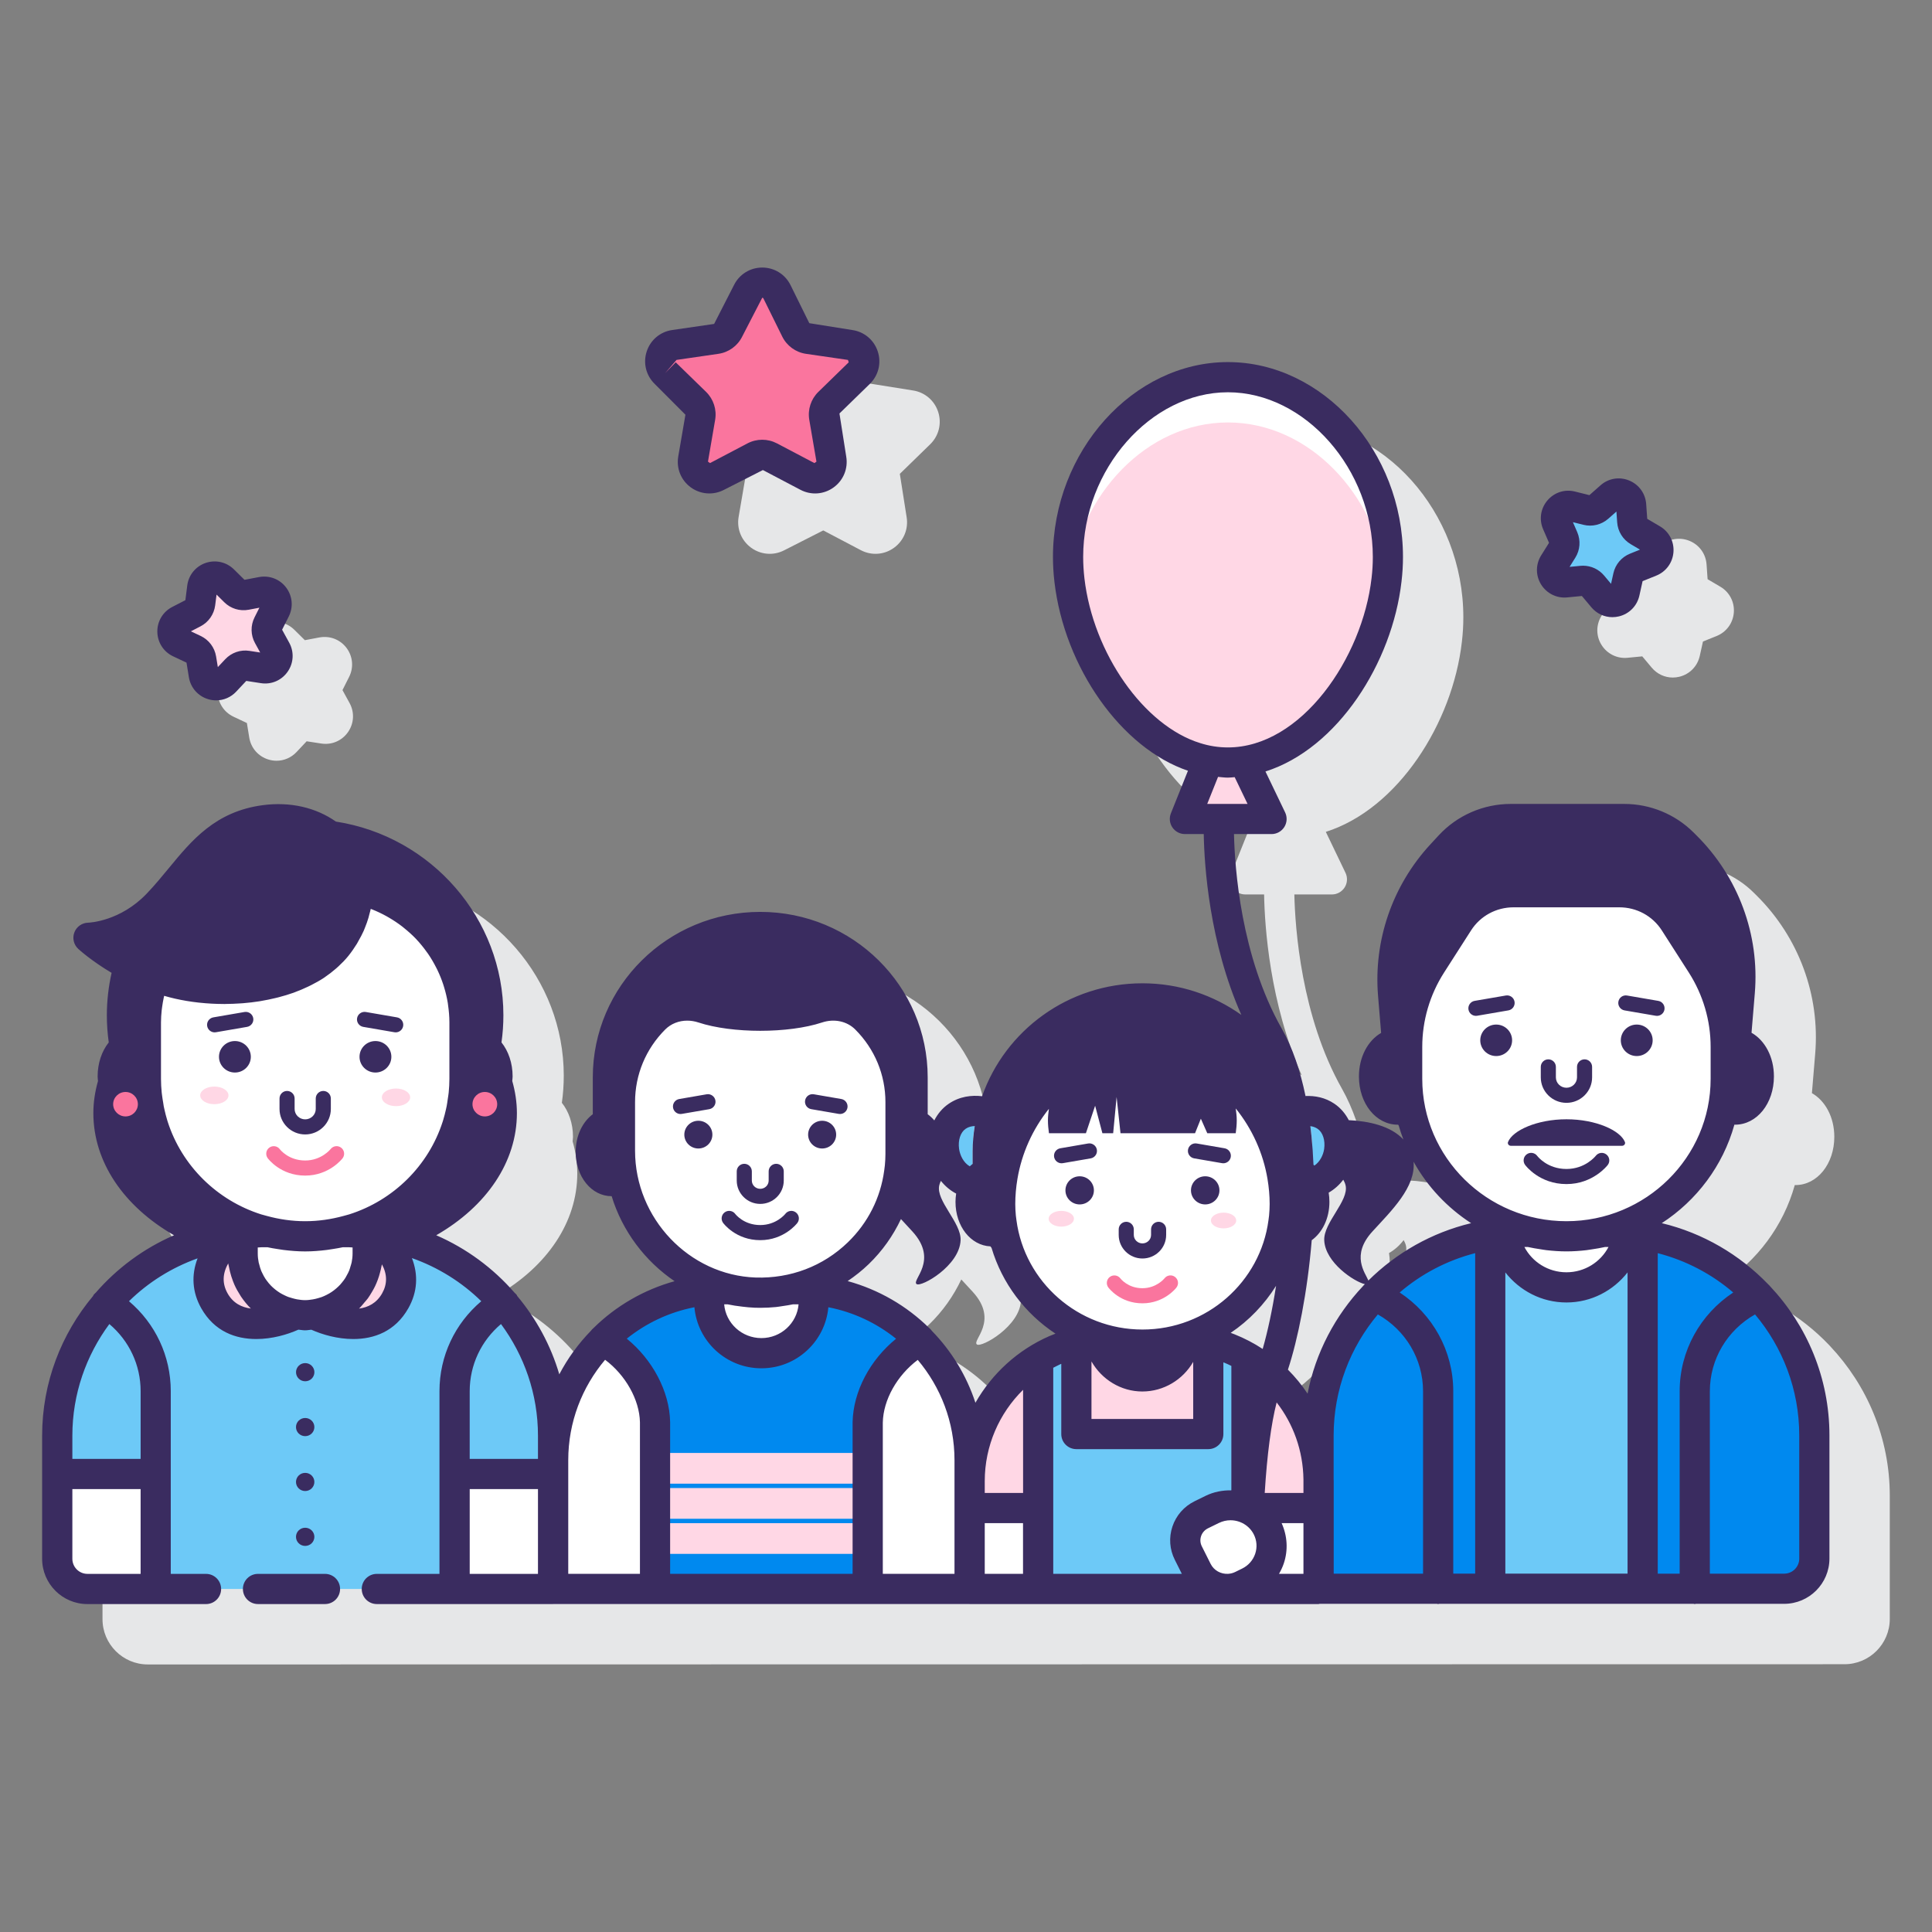 <svg id="Layer_1" enable-background="new 0 0 128 128" height="512" viewBox="0 0 128 128" width="512" xmlns="http://www.w3.org/2000/svg"><rect x="0" y="0" width="128" height="128" fill="#808080" stroke="none"/><path d="m121.246 89.181c-.022-.025-.041-.05-.066-.072-1.89-1.978-4.33-3.416-7.075-4.077 2.314-1.504 4.043-3.807 4.801-6.509l.009-.013c.014 0 .027.004.041.004 1.442 0 2.572-1.403 2.572-3.195 0-1.303-.602-2.394-1.484-2.895l.218-2.621c.322-3.874-1.089-7.693-3.86-10.451l-.201-.2c-1.215-1.209-2.869-1.889-4.593-1.889h-7.509c-1.818 0-3.551.755-4.778 2.081l-.544.588c-2.523 2.727-3.782 6.369-3.476 10.052l.203 2.45c-.874.505-1.47 1.59-1.47 2.886 0 1.792 1.13 3.195 2.572 3.195.008 0 .015-.002.022-.002l.04.058c.086.302.186.598.296.889-.852-.893-2.317-1.187-3.607-1.25-.224-.429-.536-.8-.933-1.073-.629-.432-1.315-.559-1.933-.535-.341-1.648-.85-3.175-1.581-4.468-2.708-4.79-3.106-10.663-3.156-12.874h2.487c.344 0 .663-.177.847-.468.183-.291.203-.655.055-.966l-1.304-2.713c4.791-1.523 8.401-7.213 9.014-12.586.065-.549.097-1.081.097-1.628 0-6.998-5.312-12.91-11.6-12.91-6.282 0-11.59 5.912-11.59 12.91 0 .532.032 1.086.097 1.646.665 5.707 4.453 11.035 8.847 12.519l-1.131 2.823c-.123.309-.086.657.101.933.186.274.496.439.828.439h1.248c.036 2.097.37 7.198 2.491 11.981-1.847-1.312-4.105-2.094-6.553-2.094-4.922 0-9.095 3.13-10.622 7.482-.689-.081-1.493.005-2.224.508-.399.274-.712.647-.936 1.079-.008 0-.015.001-.023.001-.127-.152-.27-.281-.422-.395v-2.438c0-6.057-4.967-10.967-11.094-10.967s-11.094 4.91-11.094 10.967v2.438c-.682.511-1.133 1.424-1.133 2.498 0 1.644 1.047 2.932 2.383 2.933.706 2.31 2.201 4.291 4.155 5.623-2.064.574-3.916 1.663-5.395 3.134-.003.002-.005.005-.008.007-.89.887-1.639 1.913-2.227 3.037-.57-1.944-1.531-3.719-2.801-5.232-.002-.003-.002-.006-.003-.009-.053-.086-.126-.148-.198-.212-1.405-1.606-3.151-2.904-5.134-3.767 3.341-1.923 5.334-4.87 5.334-8.084 0-.725-.111-1.436-.308-2.13.007-.1.024-.197.024-.3 0-.889-.28-1.682-.737-2.256.084-.594.126-1.195.126-1.8 0-6.383-4.755-11.849-11.097-12.83-1.308-.922-3.014-1.333-4.856-1.086-3.125.419-4.695 2.325-6.213 4.17-.462.56-.938 1.139-1.466 1.69-1.748 1.828-3.775 1.921-3.88 1.924-.406.01-.767.264-.912.644-.146.382-.044.813.256 1.091.059.055.871.794 2.211 1.589-.207.924-.315 1.865-.315 2.809 0 .605.043 1.206.126 1.8-.457.574-.737 1.366-.737 2.256 0 .104.016.201.024.302-.196.693-.307 1.403-.307 2.127 0 3.214 1.992 6.161 5.333 8.084-1.978.861-3.72 2.155-5.123 3.755-.076.066-.152.133-.208.223-.002.003-.002.006-.003.009-2.114 2.519-3.393 5.761-3.393 9.3v2.537 5.617c0 1.654 1.346 3 3 3h4.522l107.89-.015c1.654 0 3-1.346 3-3v-8.154c.003-3.841-1.509-7.328-3.957-9.924zm-28.098-6.65c.238 1.023-1.463 2.467-1.414 3.64.062 1.471 1.97 2.735 2.68 2.905-.011.011-.02.023-.031.034-.024.021-.042.047-.064.071-1.844 1.955-3.156 4.415-3.689 7.156-.379-.574-.819-1.105-1.304-1.594.658-1.995 1.295-5.133 1.577-8.574.704-.511 1.172-1.442 1.172-2.541 0-.21-.017-.413-.049-.61.375-.215.704-.505.97-.86.066.116.12.24.152.373zm-26.921 0c.024-.102.074-.191.119-.283.278.345.616.63 1.001.831-.026.177-.044.359-.044.548 0 1.621 1.01 2.89 2.313 2.949l.076.101c.7 2.35 2.219 4.353 4.234 5.681-.071.028-.142.057-.213.086-.065.027-.132.051-.197.079-2.088.915-3.787 2.477-4.889 4.406-.613-1.879-1.661-3.562-3.031-4.925-.002-.001-.003-.003-.005-.005-1.485-1.474-3.345-2.563-5.419-3.134.486-.331.952-.698 1.383-1.115.905-.874 1.615-1.886 2.134-2.983.255.279.512.552.755.818 1.773 1.937-.074 3.227.28 3.489.303.224 2.845-1.202 2.916-2.903.051-1.173-1.651-2.617-1.413-3.64zm19.562 9.869c-.053-.021-.107-.04-.16-.06-.031-.012-.062-.023-.093-.035 1.212-.815 2.233-1.882 3.007-3.116-.249 1.608-.561 3.045-.887 4.183-.581-.383-1.206-.708-1.867-.972zm9.14-6.814c1.256-1.372 2.874-2.928 2.724-4.618.914 1.644 2.226 3.039 3.805 4.065-2.612.629-4.955 1.955-6.804 3.788-.217-.516-1.165-1.662.275-3.235z" fill="#e6e7e8"/><path d="m15.471 47.484.886.418.157.967c.113.69.6 1.247 1.269 1.451.178.055.359.081.538.081.494 0 .972-.201 1.324-.575l.671-.714.969.149c.697.108 1.371-.185 1.772-.758.4-.573.44-1.311.104-1.923l-.471-.859.44-.875c.315-.624.249-1.359-.171-1.918-.421-.56-1.106-.823-1.8-.696l-.961.182-.696-.688c-.497-.492-1.216-.655-1.878-.43-.662.228-1.129.801-1.218 1.495l-.124.972-.871.449c-.621.321-1 .955-.987 1.654.013.7.414 1.32 1.047 1.618z" fill="#e6e7e8"/><path d="m106.102 42.724c.369.596 1.042.926 1.727.856l.975-.094.629.75c.354.421.861.653 1.393.653.146 0 .293-.018.438-.053.681-.166 1.197-.694 1.35-1.378l.212-.956.907-.366c.649-.262 1.085-.858 1.138-1.557.052-.699-.291-1.354-.894-1.708l-.844-.497-.069-.979c-.049-.697-.481-1.296-1.129-1.561-.648-.267-1.377-.143-1.899.321l-.734.649-.949-.236c-.681-.175-1.383.056-1.835.59s-.561 1.266-.281 1.907l.39.899-.52.83c-.373.596-.375 1.335-.005 1.93z" fill="#e6e7e8"/><path d="m49.411 31.476-.475 2.768c-.136.791.183 1.575.832 2.047.366.267.796.401 1.228.401.333 0 .667-.08.977-.243l2.57-1.307 2.485 1.307c.711.375 1.557.313 2.204-.158.649-.472.968-1.256.832-2.047l-.448-2.85 2.012-1.96c.574-.561.776-1.382.528-2.145s-.896-1.309-1.688-1.423l-2.849-.455-1.242-2.518c-.355-.72-1.074-1.167-1.876-1.167-.803 0-1.521.447-1.876 1.167l-1.313 2.568-2.779.404c-.793.114-1.44.66-1.688 1.423s-.046 1.584.528 2.145z" fill="#e6e7e8"/><path d="m114.956 69.124c-.221 0-.432.065-.623.181 0 .019.002.039.002.058v2.113c0 .595-.053 1.177-.15 1.745.229.181.489.293.771.293.869 0 1.573-.983 1.573-2.195s-.705-2.195-1.573-2.195z" fill="#fff"/><path d="m93.228 71.476v-2.113c0-.019.002-.039.002-.058-.191-.115-.401-.181-.623-.181-.869 0-1.573.983-1.573 2.195s.704 2.195 1.573 2.195c.282 0 .542-.112.771-.293-.096-.568-.15-1.15-.15-1.745z" fill="#fff"/><path d="m106.718 81.616h-.495c-.785.184-1.6.292-2.442.292s-1.657-.108-2.442-.292h-.495c-7.449 0-13.488 6.039-13.488 13.488v10.154h30.849c1.105 0 2-.895 2-2v-8.154c.001-7.449-6.038-13.488-13.487-13.488z" fill="#0089ef"/><path d="m106.64 81.616h-5.718c-.746 0-1.477.05-2.19.164v23.478h10.097v-23.477c-.712-.115-1.443-.165-2.189-.165z" fill="#6dc9f7"/><path d="m103.782 81.908c-1.47 0-2.87-.298-4.141-.835v.124c0 2.261 1.854 4.094 4.141 4.094s4.141-1.833 4.141-4.094v-.124c-1.272.537-2.671.835-4.141.835z" fill="#fff"/><path d="m112.731 63.896-1.79-2.795c-.793-1.238-2.172-1.988-3.655-1.988h-7.009c-1.482 0-2.862.75-3.655 1.988l-1.79 2.795c-1.047 1.635-1.604 3.531-1.604 5.466v2.114c0 5.762 4.725 10.432 10.553 10.432s10.553-4.671 10.553-10.432v-2.114c.001-1.935-.555-3.831-1.603-5.466z" fill="#fff"/><path d="m31.393 69.124c-.221 0-.43.065-.621.179v2.173c0 .595-.053 1.177-.15 1.745.229.181.489.293.771.293.869 0 1.573-.983 1.573-2.195-.001-1.213-.705-2.195-1.573-2.195z" fill="#fff"/><path d="m23.666 58.896c.047 1.234-.371 2.57-1.367 3.812-2.116 2.638-6.852 3.308-10.483 2.48-.568-.13-1.105-.3-1.612-.49-.343.953-.539 1.974-.539 3.044v3.734c0 5.762 4.725 10.433 10.553 10.433 5.828 0 10.553-4.671 10.553-10.433v-3.734c.001-4.309-3.035-7.91-7.105-8.846z" fill="#fff"/><path d="m9.665 71.476v-2.173c-.191-.114-.4-.179-.621-.179-.869 0-1.573.983-1.573 2.195s.704 2.195 1.573 2.195c.282 0 .542-.112.771-.293-.097-.568-.15-1.15-.15-1.745z" fill="#fff"/><path d="m23.155 81.631h-.552c-.767.176-1.563.277-2.384.277s-1.617-.102-2.384-.277h-.552c-7.449 0-13.488 6.039-13.488 13.488v10.154h32.849v-10.154c-.001-7.449-6.04-13.488-13.489-13.488z" fill="#6dc9f7"/><path d="m19.58 87.087-.002-.004c-1.982-.305-3.5-1.995-3.5-4.04v-1.351c-.193.018-.385.041-.576.067-.978.841-2.383 2.495-1.292 4.424 1.581 2.8 5.37.904 5.37.904z" fill="#ffd7e5"/><path d="m20.219 81.908c-1.47 0-2.87-.298-4.141-.835v1.97c0 2.261 1.854 4.094 4.141 4.094s4.141-1.833 4.141-4.094v-1.97c-1.272.537-2.671.835-4.141.835z" fill="#fff"/><path d="m26.186 86.184c1.095-1.937-.323-3.593-1.302-4.431-.174-.023-.348-.044-.524-.061v1.351c0 2.059-1.539 3.758-3.541 4.046.096.048 3.805 1.858 5.367-.905z" fill="#ffd7e5"/><path d="m23.666 58.896c.047 1.234-.371 2.57-1.367 3.812-2.116 2.638-6.852 3.308-10.483 2.48-.568-.13-1.105-.3-1.612-.49-.343.953-.539 1.974-.539 3.044v3.734c0 5.762 4.725 10.433 10.553 10.433 5.828 0 10.553-4.671 10.553-10.433v-3.734c.001-4.309-3.035-7.91-7.105-8.846z" fill="#fff"/><path d="m26.237 72.117c-.518 0-.937.261-.937.584s.42.584.937.584c.518 0 .937-.261.937-.584s-.419-.584-.937-.584z" fill="#ffd7e5"/><ellipse cx="14.2" cy="72.572" fill="#ffd7e5" rx=".937" ry=".584"/><path d="m20.219 77.886c-1.622 0-2.45-1.108-2.484-1.155-.163-.223-.114-.536.108-.698s.533-.114.696.105c.032.042.589.748 1.68.748 1.075 0 1.678-.747 1.683-.754.169-.221.481-.261.701-.094.22.168.261.482.094.701-.037.047-.897 1.147-2.478 1.147z" fill="#fa759e"/><path d="m3.794 97.656v5.617c0 1.105.895 2 2 2h4.523v-7.617z" fill="#fff"/><path d="m30.12 97.656h6.523v7.617h-6.523z" fill="#fff"/><path d="m87.362 98.129v7.14h-23.12v-7.14c0-4.4 3-8.11 7.07-9.18.19-.05.37-.09.56-.13.14-.02.27-.05.42-.07.17-.03.35-.05.53-.07.2 1.38 1.4 2.51 2.86 2.51 1.47 0 2.68-1.12 2.87-2.52.26.01.51.04.76.08.22.03.43.07.65.12.03.01.06.01.09.02 4.19.99 7.31 4.75 7.31 9.24z" fill="#ffd7e5"/><path d="m82.582 89.899v15.374h-13.8v-15.234c.77-.49 1.62-.85 2.53-1.09v6.06h8.74v-6.12c.901.21 1.75.55 2.53 1.01z" fill="#6dc9f7"/><path d="m64.241 99.913h4.537v5.36h-4.537z" fill="#fff"/><path d="m82.582 99.913h4.776v5.36h-4.776z" fill="#fff"/><path d="m87.86 73.961c-.417-.287-.864-.37-1.261-.364.214.858.341 1.749.341 2.672v2.091c.076-.012.152-.017.226-.041 1.743-.579 2.151-3.357.694-4.358z" fill="#6dc9f7"/><path d="m64.439 76.269c0-.92.125-1.809.338-2.664-.423-.025-.911.042-1.367.355-1.457 1.001-1.049 3.779.694 4.358.11.036.222.052.334.061v-2.11z" fill="#6dc9f7"/><path d="m82.485 72.604c-.975-1.153-2.417-1.819-3.938-1.819h-5.716c-1.52 0-2.962.666-3.938 1.819-1.699 2.009-2.63 4.544-2.63 7.163 0 5.146 4.22 9.318 9.426 9.318s9.426-4.172 9.426-9.318c0-2.619-.931-5.154-2.63-7.163z" fill="#fff"/><path d="m81.065 80.34c-.462 0-.837.234-.837.522s.375.521.837.521.837-.233.837-.521-.374-.522-.837-.522z" fill="#ffd7e5"/><path d="m70.314 80.224c-.462 0-.837.233-.837.521s.375.522.837.522.837-.234.837-.522-.375-.521-.837-.521z" fill="#ffd7e5"/><path d="m75.689 86.348c-1.477 0-2.23-1.011-2.263-1.054-.162-.224-.113-.536.109-.699.221-.159.534-.114.696.106.029.037.512.646 1.457.646.936 0 1.456-.646 1.462-.652.167-.221.484-.262.7-.093.22.168.261.481.093.7-.031.044-.815 1.046-2.254 1.046z" fill="#fa759e"/><path d="m81.352 50.519c-.44 0-.87-.053-1.296-.133l-1.552 3.874h5.741l-1.839-3.824c-.347.052-.698.083-1.054.083z" fill="#ffd7e5"/><path d="m81.357 24.992c-5.849 0-10.591 5.646-10.591 11.904 0 5.475 3.63 11.8 8.456 13.296.689.214 1.403.329 2.134.329 5.849 0 10.591-7.367 10.591-13.625s-4.741-11.904-10.59-11.904z" fill="#fff"/><path d="m91.862 38.409c-.67 5.87-5.13 12.11-10.51 12.11-.73 0-1.44-.11-2.13-.33-4.39-1.35-7.78-6.7-8.37-11.76.67-5.65 5.12-10.44 10.5-10.44s9.83 4.78 10.51 10.42z" fill="#ffd7e5"/><path d="m64.239 105.272h-27.591v-8.529c0-6.257 5.072-11.329 11.329-11.329h4.933c6.257 0 11.329 5.072 11.329 11.329z" fill="#fff"/><path d="m52.846 85.413h-.44c-.762.169-1.555.256-2.375.227-.587-.021-1.157-.102-1.709-.227h-.278c-3.184 0-6.065 1.291-8.132 3.376 1.945 1.039 3.489 3.329 3.489 5.477v11.008h14.087v-11.009c0-2.147 1.545-4.438 3.489-5.477-2.066-2.084-4.948-3.375-8.131-3.375z" fill="#0089ef"/><path d="m43.401 96.262h14.087v2.035h-14.087z" fill="#ffd7e5"/><path d="m43.401 98.587h14.087v2.035h-14.087z" fill="#ffd7e5"/><path d="m43.401 100.913h14.087v2.035h-14.087z" fill="#ffd7e5"/><path d="m50.121 85.641c-1.122-.039-2.184-.224-3.155-.646v1.217c0 1.899 1.557 3.439 3.478 3.439s3.478-1.54 3.478-3.439v-1.269c-1.161.491-2.448.746-3.801.698z" fill="#fff"/><path d="m60.21 74.387c-.194 0-.379.057-.547.158v1.914c0 .524-.046 1.037-.132 1.537.201.159.431.257.678.257.765 0 1.385-.866 1.385-1.933.001-1.068-.619-1.933-1.384-1.933z" fill="#fff"/><path d="m41.074 76.238v-1.694c-.168-.101-.352-.158-.547-.158-.765 0-1.385.866-1.385 1.933 0 1.068.62 1.933 1.385 1.933.26 0 .501-.106.709-.281-.105-.563-.162-1.143-.162-1.733z" fill="#fff"/><path d="m57.373 67.502c-.837-.839-2.09-1.081-3.22-.709-.976.322-2.31.52-3.784.52s-2.808-.198-3.784-.52c-1.13-.373-2.383-.13-3.22.709-1.416 1.418-2.29 3.365-2.29 5.515v3.221c0 4.982 3.919 9.226 8.956 9.403 5.288.186 9.633-3.997 9.633-9.182v-3.441c0-2.151-.875-4.099-2.291-5.516z" fill="#fff"/><path d="m14.799 38.436.761.754c.193.191.468.275.734.225l1.053-.199c.672-.127 1.198.571.891 1.182l-.482.957c-.122.243-.117.53.013.768l.515.939c.329.6-.173 1.316-.849 1.212l-1.059-.163c-.268-.041-.54.052-.726.25l-.734.78c-.469.498-1.305.242-1.415-.433l-.173-1.057c-.044-.268-.217-.497-.462-.613l-.969-.457c-.619-.292-.634-1.166-.026-1.48l.952-.491c.241-.124.406-.36.441-.629l.136-1.063c.086-.679.913-.963 1.399-.482z" fill="#ffd7e5"/><path d="m108.066 33.467.075 1.069c.019.271.17.515.404.653l.923.544c.589.347.524 1.22-.11 1.476l-.993.402c-.252.102-.437.321-.496.586l-.232 1.046c-.148.668-.998.876-1.438.352l-.689-.821c-.175-.208-.44-.317-.711-.291l-1.066.102c-.681.065-1.141-.678-.779-1.259l.568-.909c.144-.23.165-.517.057-.766l-.427-.983c-.272-.627.293-1.295.956-1.13l1.04.259c.264.066.543-.003.746-.182l.803-.71c.511-.451 1.321-.12 1.369.562z" fill="#6dc9f7"/><path d="m51.48 19.336 1.243 2.518c.159.322.467.546.822.597l2.779.404c.896.13 1.254 1.231.605 1.863l-2.011 1.96c-.257.251-.375.612-.314.967l.475 2.768c.153.892-.783 1.573-1.585 1.151l-2.486-1.307c-.318-.167-.698-.167-1.016 0l-2.486 1.307c-.801.421-1.738-.259-1.585-1.151l.475-2.768c.061-.354-.057-.716-.314-.967l-2.011-1.96c-.648-.632-.291-1.733.605-1.863l2.779-.404c.356-.052.663-.275.822-.597l1.243-2.518c.402-.812 1.559-.812 1.96 0z" fill="#fa759e"/><path d="m83.962 101.214c-.669-1.33-2.302-1.873-3.648-1.212l-.722.355c-.947.465-1.333 1.601-.863 2.537l.586 1.166c.543 1.081 1.87 1.522 2.964.985l.457-.224c1.345-.662 1.894-2.276 1.226-3.607z" fill="#fff"/><g fill="#3a2c60"><path d="m117.265 85.21c-.038-.045-.075-.086-.119-.123-1.888-1.96-4.316-3.394-7.049-4.05 2.317-1.504 4.05-3.808 4.808-6.514l.01-.015c.014 0 .027.005.04.005 1.442 0 2.572-1.403 2.572-3.195 0-1.303-.602-2.394-1.484-2.895l.218-2.621c.322-3.874-1.089-7.693-3.86-10.451l-.201-.2c-1.215-1.209-2.869-1.889-4.593-1.889h-7.509c-1.818 0-3.551.755-4.778 2.081l-.544.588c-2.523 2.727-3.782 6.369-3.476 10.052l.203 2.45c-.874.505-1.47 1.59-1.47 2.886 0 1.792 1.13 3.195 2.572 3.195.007 0 .015-.003.022-.003l.041.059c.089.314.194.621.309.923-.849-.913-2.316-1.217-3.617-1.279-.224-.431-.537-.803-.935-1.077-.63-.433-1.312-.549-1.931-.523-.341-1.652-.85-3.184-1.583-4.48-2.708-4.79-3.106-10.663-3.156-12.874h2.487c.344 0 .663-.177.847-.468.183-.291.203-.655.055-.966l-1.304-2.713c4.791-1.523 8.401-7.213 9.014-12.586.065-.549.097-1.081.097-1.628 0-6.998-5.312-12.91-11.6-12.91-6.282 0-11.59 5.912-11.59 12.91 0 .532.032 1.086.097 1.646.665 5.707 4.453 11.035 8.847 12.519l-1.131 2.823c-.123.309-.086.657.101.933.186.274.496.439.828.439h1.248c.036 2.097.37 7.198 2.491 11.981-1.847-1.312-4.105-2.094-6.553-2.094-4.922 0-9.095 3.13-10.622 7.482-.689-.081-1.493.005-2.224.508-.402.276-.716.652-.94 1.088-.003 0-.007 0-.01 0-.129-.156-.275-.287-.431-.404v-2.438c0-6.057-4.967-10.967-11.094-10.967s-11.094 4.91-11.094 10.967v2.438c-.682.511-1.133 1.424-1.133 2.498 0 1.644 1.047 2.932 2.383 2.933.708 2.315 2.208 4.3 4.169 5.632-2.056.569-3.899 1.651-5.376 3.108-.064.047-.114.112-.166.176-.831.852-1.538 1.823-2.096 2.886-.567-1.932-1.533-3.691-2.793-5.196-.008-.015-.008-.031-.017-.045-.042-.068-.103-.114-.157-.168-1.414-1.626-3.182-2.935-5.187-3.805 3.348-1.923 5.345-4.873 5.345-8.091 0-.725-.111-1.436-.308-2.13.007-.1.024-.197.024-.3 0-.889-.28-1.682-.737-2.256.084-.594.126-1.195.126-1.8 0-6.383-4.755-11.849-11.097-12.83-1.308-.922-3.014-1.333-4.856-1.086-3.125.419-4.695 2.325-6.213 4.17-.462.56-.938 1.139-1.466 1.69-1.748 1.828-3.775 1.921-3.88 1.924-.406.01-.767.264-.912.644-.146.382-.044.813.256 1.091.059.055.871.794 2.211 1.589-.207.924-.315 1.865-.315 2.809 0 .605.043 1.206.126 1.8-.457.574-.737 1.366-.737 2.256 0 .104.016.201.024.302-.196.693-.307 1.403-.307 2.127 0 3.217 1.997 6.168 5.345 8.091-2.004.869-3.771 2.177-5.185 3.803-.054.054-.115.101-.157.169-.009.014-.009.031-.017.045-2.103 2.512-3.38 5.737-3.38 9.264v2.537 5.617c0 1.654 1.346 3 3 3h4.522 3.337c.553 0 1-.447 1-1s-.447-1-1-1h-2.336v-12.106c0-2.33-1.021-4.478-2.768-5.96 1.278-1.253 2.826-2.224 4.544-2.839-.422 1.101-.361 2.235.244 3.307.874 1.546 2.281 2.038 3.646 2.038 1.049 0 2.055-.293 2.789-.621.149.013.294.045.446.045.141 0 .274-.03.412-.041.732.326 1.735.617 2.78.617 1.363 0 2.771-.492 3.646-2.038.609-1.078.667-2.219.237-3.325 1.738.614 3.304 1.593 4.595 2.858-1.748 1.482-2.769 3.63-2.769 5.959v12.105h-4.15c-.553 0-1 .447-1 1s.447 1 1 1h5.151 6.522c.002 0 .003-.001.005-.001h27.588c.002 0 .003.001.005.001h4.537.002s.001 0 .002 0h13.8 4.776c.026 0 .047-.013.073-.015h7.778c.025.002.047.015.073.015s.047-.013.073-.015h3.38 10.097 3.38c.025.002.047.015.073.015s.047-.013.073-.015h5.851c1.654 0 3-1.346 3-3v-8.154c.001-3.83-1.503-7.305-3.94-9.894zm-34.612-31.95h-2.671l.717-1.79c.218.018.433.05.653.05.152 0 .299-.023.449-.031zm-10.807-14.944c-.055-.483-.083-.96-.083-1.417 0-5.812 4.481-10.91 9.59-10.91 5.114 0 9.6 5.099 9.6 10.91 0 .467-.027.922-.083 1.396-.606 5.309-4.663 11.224-9.517 11.224-.623 0-1.237-.095-1.836-.286-3.721-1.144-7.091-5.94-7.671-10.917zm39.436 65.943h-1.452v-21.234c1.872.483 3.576 1.383 5.001 2.606-2.187 1.442-3.549 3.87-3.549 6.538zm-54.794.013h-12.09v-10.058c-.038-2.038-1.177-4.146-2.872-5.524 1.28-1.028 2.808-1.757 4.48-2.082.205 2.261 2.105 4.045 4.438 4.045 2.332 0 4.232-1.784 4.437-4.045 1.675.325 3.205 1.056 4.486 2.087-1.718 1.397-2.841 3.479-2.88 5.538v10.039zm-8.51-17.858h.219c.315.066.643.118.984.155.269.032.54.061.815.07.127.005.253.007.379.007.347 0 .691-.018 1.031-.051.148-.014.293-.042.439-.063.235-.033.468-.069.699-.118h.364c-.105 1.25-1.166 2.238-2.463 2.238-1.298 0-2.362-.987-2.467-2.238-.001 0-.001 0 0 0zm13.769 1.767c-.058-.073-.115-.145-.188-.198-1.483-1.46-3.335-2.542-5.399-3.108.491-.333.961-.704 1.397-1.125.905-.874 1.615-1.886 2.134-2.984.255.279.511.553.755.818 1.773 1.937-.074 3.227.28 3.489.303.224 2.845-1.202 2.916-2.903.049-1.173-1.652-2.617-1.414-3.64.024-.104.063-.201.109-.294.28.351.621.639 1.011.842-.026.177-.044.359-.044.548 0 1.621 1.01 2.89 2.313 2.949l.076.101c.7 2.35 2.219 4.353 4.234 5.681-.071.028-.142.057-.213.086-.065.027-.132.051-.197.079-2.091.917-3.792 2.481-4.893 4.414-.589-1.803-1.582-3.423-2.877-4.755zm27.248-10.023c.067.116.122.239.153.373.238 1.023-1.463 2.467-1.414 3.64.062 1.479 1.99 2.748 2.692 2.908-.003.003-.005.006-.008.009-.044.036-.08.077-.117.121-1.834 1.948-3.14 4.396-3.671 7.123-.379-.573-.818-1.102-1.302-1.59.658-1.995 1.295-5.133 1.577-8.574.704-.511 1.172-1.442 1.172-2.541 0-.21-.017-.413-.049-.61.371-.215.7-.504.967-.859zm-21.217 26.112h-2.536v-3.357h2.536zm-2.536-5.358v-.783c0-2.337.959-4.494 2.54-6.051v6.835h-2.54zm4.54-8.296c.081-.043.163-.084.246-.124.079-.039.157-.079.238-.116.015-.007.031-.012.046-.018v4.651c0 .553.447 1 1 1h8.74c.553 0 1-.447 1-1v-4.75c.018.007.038.013.056.021.159.067.317.136.47.213.001 0 .002.001.003.001v8.245c-.575-.01-1.159.096-1.709.365l-.722.354c-.701.344-1.225.939-1.473 1.676-.246.732-.19 1.517.157 2.207l.465.928h-8.519v-13.653zm-2.439-9.77c-.014-.104-.03-.207-.04-.311-.024-.253-.039-.509-.039-.769 0-.277.014-.552.037-.827.024-.274.059-.552.106-.831v-.001c.284-1.69 1.001-3.29 2.085-4.644-.031.249-.064.497-.064.754 0 .293.028.579.068.861h2.449l.61-1.82.481 1.82h.714l.228-2.401.258 2.401h4.939l.385-.961.425.961h1.885c.04-.282.068-.568.068-.861 0-.266-.033-.522-.067-.779 1.095 1.359 1.819 2.968 2.104 4.669v.001c.047.279.082.556.106.831.023.274.037.55.037.827 0 .26-.016.515-.039.769-.01.104-.026.207-.04.311-.539 4.078-4.072 7.239-8.346 7.239s-7.811-3.161-8.35-7.239zm14.019 23.424c-.47.026-.933-.218-1.154-.658l-.585-1.167c-.106-.211-.123-.449-.048-.672.076-.227.238-.411.457-.519l.723-.354h.001c.247-.121.509-.179.768-.179.635 0 1.245.346 1.545.941.201.401.233.855.091 1.279-.146.43-.452.778-.863.98l-.458.225c-.149.073-.306.113-.462.123h-.015zm-9.049-14.071c.679 1.192 1.95 1.991 3.37 1.991 1.421 0 2.689-.784 3.37-1.962v3.781h-6.74zm12.599 10.713h1.445v3.357h-1.619c.127-.217.235-.447.317-.69.296-.883.237-1.821-.143-2.667zm-1.121-2c.157-2.541.425-4.578.79-5.997 1.102 1.419 1.75 3.191 1.776 5.099v.898zm-2.002-10.512c-.053-.021-.107-.04-.16-.06-.031-.012-.062-.023-.093-.035 1.212-.815 2.233-1.882 3.007-3.116-.249 1.608-.561 3.045-.887 4.183-.581-.383-1.206-.708-1.867-.972zm6.568 9.614v-2.909c0-3.052 1.104-5.849 2.929-8.021 1.836 1.038 2.995 2.961 2.995 5.084v12.091h-5.919v-6.13c0-.039-.004-.077-.005-.115zm4.375-12.384c1.426-1.223 3.129-2.123 5.002-2.606v21.234h-1.452v-12.09c-.001-2.668-1.363-5.096-3.55-6.538zm8.491-3.014c.282.063.569.112.859.154.126.018.249.043.376.057.435.049.875.081 1.324.081.448 0 .888-.031 1.322-.081.13-.015.257-.04.386-.058.286-.042.57-.09.849-.153h.229c-.523.994-1.574 1.676-2.787 1.676-1.212 0-2.264-.682-2.786-1.676zm2.558-1.708c-5.268 0-9.553-4.231-9.553-9.433v-2.113c0-1.747.5-3.451 1.445-4.928l1.79-2.794c.614-.957 1.666-1.528 2.813-1.528h7.009c1.147 0 2.199.571 2.813 1.527l1.791 2.795c.945 1.478 1.445 3.182 1.445 4.928v2.113c.001 5.202-4.285 9.433-9.553 9.433zm-12.852.678c1.256-1.372 2.874-2.928 2.724-4.618.915 1.646 2.23 3.043 3.812 4.07-2.616.628-4.955 1.967-6.806 3.8-.202-.508-1.186-1.661.27-3.252zm-3.635-6.801c.346.237.516.762.435 1.335-.055.387-.269.85-.648 1.103-.021-.018-.038-.042-.06-.059-.025-.629-.07-1.252-.13-1.869-.012-.131-.027-.26-.043-.389-.011-.099-.021-.198-.033-.296.162.02.328.072.479.175zm-22.516-1.182c.001-.004.002-.007.003-.011-.001.004-.002.007-.003.011zm-.801 1.182c.189-.13.4-.175.602-.182-.083.545-.14 1.098-.14 1.666v.841c-.066.05-.128.105-.189.162-.422-.241-.65-.743-.708-1.152-.081-.573.089-1.098.435-1.335zm-21.903 1.453v-3.222c0-1.811.709-3.518 1.998-4.809.383-.383.905-.587 1.458-.587.244 0 .494.04.741.121 2.228.736 5.964.737 8.195 0 .802-.266 1.646-.086 2.198.466v.001c1.289 1.29 1.998 2.997 1.998 4.808v1.527 1.914c0 .251-.015.499-.037.746-.011.116-.029.231-.044.347-.242 1.804-1.073 3.466-2.413 4.761-1.64 1.582-3.795 2.4-6.103 2.329-4.406-.154-7.991-3.923-7.991-8.402zm-18.775 7.392c-.018.091-.05.177-.076.266-.027.093-.052.188-.087.277-.042.105-.096.204-.15.303-.035.065-.067.13-.106.192-.064.102-.138.197-.214.29-.042.052-.083.104-.128.153-.082.089-.171.172-.263.252-.051.044-.103.087-.157.128-.096.072-.195.139-.299.2-.061.036-.124.069-.188.101-.107.054-.216.103-.329.145-.068.025-.139.044-.209.064-.118.034-.238.066-.362.086-.168.027-.337.051-.513.051-.183 0-.359-.023-.534-.053-.116-.02-.226-.052-.337-.083-.084-.024-.168-.046-.249-.076-.088-.033-.171-.073-.255-.113-.101-.049-.2-.099-.294-.157-.06-.037-.116-.076-.173-.116-.108-.078-.212-.161-.309-.251-.04-.037-.079-.073-.116-.112-.101-.104-.193-.215-.278-.332-.028-.039-.058-.076-.084-.116-.081-.122-.15-.253-.213-.386-.021-.044-.045-.086-.063-.131-.057-.137-.099-.282-.135-.428-.012-.047-.029-.091-.039-.139-.039-.194-.062-.394-.062-.599v-.397c.094-.002.188-.016.282-.016h.359c.222.049.448.084.674.12.131.02.26.043.392.059.471.058.948.098 1.434.098.487 0 .964-.04 1.435-.098.131-.016.259-.039.389-.059.227-.036.454-.072.677-.121h.358c.094 0 .188.014.282.016v.397c0 .2-.023.395-.06.585zm-5.991-3.173c-2.938-.931-5.26-3.228-6.195-6.132-.012-.037-.023-.074-.034-.111-.072-.235-.133-.475-.187-.717-.015-.07-.032-.139-.045-.209-.016-.082-.024-.166-.038-.248-.028-.164-.056-.328-.075-.493-.006-.056-.016-.11-.021-.166-.029-.298-.047-.6-.047-.906v-3.174-.561c0-.268.018-.535.046-.802.008-.081.021-.161.032-.241.027-.195.06-.389.101-.582.01-.047.02-.093.031-.139.235.068.474.131.719.187.504.115 1.031.202 1.571.262.022.002.043.003.065.006.521.056 1.053.085 1.59.086.013 0 .025.002.038.002.036 0 .072-.004.108-.004.318-.002.635-.015.954-.037.064-.005.128-.008.192-.013.36-.03.718-.071 1.073-.127.043-.007.085-.016.127-.023.314-.052.624-.117.931-.191.071-.017.142-.033.213-.052.34-.089.674-.188.999-.304.034-.012.067-.027.101-.04.289-.106.568-.226.841-.356.072-.034.145-.068.216-.105.297-.15.586-.311.858-.491.02-.013.038-.029.059-.043.249-.168.484-.352.708-.545.062-.054.123-.108.183-.163.234-.217.458-.444.658-.693.21-.263.397-.533.567-.808.039-.063.069-.128.105-.191.127-.219.244-.439.344-.664.03-.068.054-.136.082-.204.09-.22.17-.441.235-.665.023-.08.042-.16.062-.241.028-.114.067-.228.088-.343.023.009.047.017.07.026.336.132.659.286.969.457.055.03.109.062.164.094.308.18.604.376.883.592.039.03.076.063.115.094.287.231.562.476.813.741.007.007.012.015.019.022.251.267.48.553.692.851.022.031.046.06.068.092.201.292.379.599.541.915.026.051.053.102.078.154.151.314.282.639.392.972.019.057.036.116.054.174.104.341.188.69.246 1.047.007.046.011.092.018.138.054.378.089.763.089 1.155v.561 3.174c0 .306-.018.607-.047.906-.006.066-.018.13-.025.195-.01.085-.026.17-.039.255-.022.153-.041.306-.071.457-.014.071-.031.141-.046.211-.054.241-.114.479-.186.713-.012.039-.023.077-.036.115-.935 2.902-3.255 5.198-6.19 6.129-.125.039-.254.071-.382.105-.808.22-1.654.347-2.532.347-.882 0-1.733-.128-2.544-.35-.124-.033-.248-.063-.368-.101zm-11.514 23.816c-.552 0-1-.448-1-1v-4.617h4.522v5.617zm3.523-12.105v4.488h-4.523v-1.537c0-2.77.918-5.324 2.451-7.398 1.308 1.106 2.072 2.709 2.072 4.447zm5.762-6.477c-.36-.639-.347-1.303.041-1.985.009.073.034.141.046.214.02.111.045.219.071.328.053.216.119.426.198.631.031.08.061.16.096.238.109.243.237.474.382.696.022.033.04.069.063.102.192.278.401.543.645.778-.6-.075-1.173-.348-1.542-1.002zm10.236 0c-.369.652-.935.928-1.528 1.006.131-.125.242-.267.358-.406.078-.092.16-.18.231-.277.099-.136.183-.28.269-.425.072-.121.141-.242.202-.369.067-.139.125-.28.179-.425.059-.156.107-.316.15-.479.034-.13.069-.259.092-.393.01-.053.029-.104.037-.157.357.661.361 1.305.01 1.925zm7.877 2.03c1.532 2.074 2.45 4.628 2.45 7.398v1.537h-4.523v-4.488c0-1.738.765-3.342 2.073-4.447zm2.451 16.552h-4.523v-5.617h4.522v5.617zm2.005-7.53c0-2.534.921-4.854 2.441-6.654 1.343 1 2.281 2.642 2.309 4.143v10.04h-4.75zm25.591 7.529h-4.751v-10.02c.029-1.515.953-3.131 2.315-4.156 1.517 1.798 2.435 4.117 2.435 6.648v7.528zm36.494-.013v-19.958c.941 1.202 2.397 1.991 4.048 1.991s3.107-.789 4.049-1.992v19.958h-8.097zm19.473-1c0 .552-.448 1-1 1h-4.924v-12.091c0-2.123 1.159-4.046 2.994-5.084 1.825 2.172 2.929 4.968 2.929 8.02v8.155z"/><path d="m99.126 67.88c-.583 0-1.055.467-1.055 1.043s.472 1.043 1.055 1.043 1.055-.467 1.055-1.043-.472-1.043-1.055-1.043z"/><path d="m108.438 67.88c-.583 0-1.055.467-1.055 1.043s.472 1.043 1.055 1.043 1.055-.467 1.055-1.043-.473-1.043-1.055-1.043z"/><path d="m103.781 73.066c.937 0 1.7-.757 1.7-1.687v-.695c0-.276-.224-.5-.5-.5s-.5.224-.5.5v.695c0 .379-.314.687-.7.687s-.7-.308-.7-.687v-.695c0-.276-.224-.5-.5-.5s-.5.224-.5.5v.695c0 .931.763 1.687 1.7 1.687z"/><path d="m109.866 66.311-2.066-.355c-.279-.049-.531.136-.578.408s.137.531.408.578l2.066.355c.029.005.058.007.086.007.238 0 .45-.172.492-.415.047-.273-.136-.532-.408-.578z"/><path d="m100.342 66.363c-.047-.272-.304-.456-.578-.408l-2.066.355c-.271.047-.455.306-.408.578.042.243.254.415.492.415.028 0 .057-.002.086-.007l2.066-.355c.271-.046.455-.305.408-.578z"/><path d="m105.726 76.573c-.028.036-.704.875-1.944.875-1.262 0-1.902-.821-1.936-.865-.164-.222-.476-.269-.697-.107-.223.163-.271.476-.109.699.038.052.95 1.273 2.742 1.273 1.747 0 2.696-1.213 2.735-1.265.168-.218.126-.528-.091-.697s-.53-.13-.7.087z"/><path d="m103.782 74.155c-1.952 0-3.571.742-3.872 1.506-.048.122.055.251.187.251h7.371c.132 0 .235-.13.187-.251-.303-.764-1.921-1.506-3.873-1.506z"/><path d="m21.531 104.273h-4.438c-.553 0-1 .447-1 1s.447 1 1 1h4.438c.553 0 1-.447 1-1s-.447-1-1-1z"/><path d="m20.219 95.149c.336 0 .609-.269.609-.602 0-.332-.272-.602-.609-.602-.336 0-.609.269-.609.602s.272.602.609.602z"/><path d="m20.221 91.513c.336 0 .609-.269.609-.602 0-.332-.273-.602-.609-.602s-.609.269-.609.602.272.602.609.602z"/><path d="m20.219 98.785c.336 0 .609-.269.609-.602s-.272-.602-.609-.602c-.336 0-.609.27-.609.602s.272.602.609.602z"/><ellipse cx="20.219" cy="101.819" rx=".609" ry=".602"/><path d="m15.563 68.972c-.583 0-1.055.467-1.055 1.043s.472 1.043 1.055 1.043 1.055-.467 1.055-1.043-.472-1.043-1.055-1.043z"/><path d="m24.874 68.972c-.583 0-1.055.467-1.055 1.043s.472 1.043 1.055 1.043 1.055-.467 1.055-1.043-.472-1.043-1.055-1.043z"/><path d="m21.919 73.473v-.695c0-.276-.224-.5-.5-.5s-.5.224-.5.5v.695c0 .379-.314.687-.7.687s-.7-.308-.7-.687v-.695c0-.276-.224-.5-.5-.5s-.5.224-.5.5v.695c0 .93.763 1.687 1.7 1.687.937-.001 1.7-.758 1.7-1.687z"/><path d="m24.066 68.033 2.066.356c.028.005.058.007.086.007.238 0 .45-.172.492-.415.047-.272-.136-.53-.408-.578l-2.066-.356c-.268-.047-.531.136-.578.408s.136.53.408.578z"/><path d="m16.2 67.047-2.066.356c-.272.048-.455.306-.408.578.042.243.254.415.492.415.028 0 .058-.002.086-.007l2.066-.356c.272-.048.455-.306.408-.578s-.31-.454-.578-.408z"/><ellipse cx="71.531" cy="78.864" rx=".943" ry=".932"/><path d="m79.848 77.932c-.521 0-.943.417-.943.932s.422.932.943.932.943-.417.943-.932-.422-.932-.943-.932z"/><path d="m75.689 83.379c.867 0 1.572-.699 1.572-1.56v-.372c0-.276-.224-.5-.5-.5s-.5.224-.5.5v.372c0 .309-.257.56-.572.56s-.572-.251-.572-.56v-.372c0-.276-.224-.5-.5-.5s-.5.224-.5.5v.372c0 .861.705 1.56 1.572 1.56z"/><path d="m79.117 76.745 1.846.318c.028.005.058.007.086.007.238 0 .45-.172.492-.415.047-.272-.136-.53-.408-.578l-1.846-.318c-.27-.048-.531.136-.578.408s.136.53.408.578z"/><path d="m70.33 77.07c.028 0 .058-.002.086-.007l1.846-.318c.272-.048.455-.306.408-.578s-.313-.455-.578-.408l-1.846.318c-.272.048-.455.306-.408.578.042.243.254.415.492.415z"/><path d="m46.268 74.253c-.513 0-.93.411-.93.919 0 .507.416.919.93.919.513 0 .929-.411.929-.919.001-.507-.415-.919-.929-.919z"/><path d="m54.469 74.253c-.513 0-.929.411-.929.919 0 .507.416.919.929.919s.929-.411.929-.919c.001-.507-.415-.919-.929-.919z"/><path d="m50.369 79.762c.858 0 1.557-.693 1.557-1.545v-.612c0-.276-.224-.5-.5-.5s-.5.224-.5.5v.612c0 .301-.25.545-.557.545-.308 0-.558-.244-.558-.545v-.612c0-.276-.224-.5-.5-.5s-.5.224-.5.5v.612c.001.851.7 1.545 1.558 1.545z"/><path d="m53.748 73.485 1.82.313c.029.005.058.007.086.007.238 0 .45-.172.492-.415.047-.272-.136-.531-.408-.578l-1.82-.313c-.278-.047-.531.136-.578.408s.136.531.408.578z"/><path d="m46.82 72.499-1.82.314c-.272.047-.455.306-.408.578.042.243.254.415.492.415.028 0 .058-.002.086-.007l1.82-.313c.272-.047.455-.306.408-.578s-.312-.456-.578-.409z"/><path d="m52.825 81.026c.167-.218.126-.528-.091-.696-.217-.171-.531-.132-.7.086-.024.03-.604.747-1.665.747-1.082 0-1.631-.703-1.658-.738-.163-.22-.475-.267-.696-.106-.223.163-.271.476-.109.699.034.047.855 1.146 2.464 1.146 1.567-.001 2.42-1.091 2.455-1.138z"/><path d="m11.471 43.484.886.418.157.967c.113.69.6 1.247 1.269 1.451.178.055.359.081.538.081.494 0 .972-.201 1.324-.575l.671-.714.969.149c.697.108 1.371-.185 1.772-.758.4-.573.44-1.311.104-1.923l-.471-.859.44-.875c.315-.624.249-1.359-.171-1.918-.421-.56-1.106-.823-1.8-.696l-.961.182-.696-.688c-.497-.492-1.216-.655-1.878-.43-.662.228-1.129.801-1.218 1.495l-.124.972-.871.449c-.621.321-1 .955-.987 1.654.013.7.414 1.32 1.047 1.618zm1.808-1.985c.535-.273.9-.795.977-1.392l.091-.713.509.504c.427.424 1.032.612 1.626.498l.704-.134-.323.643c-.27.537-.259 1.172.03 1.697l.345.629-.709-.109c-.594-.095-1.192.115-1.606.553l-.491.522-.116-.709c-.097-.592-.479-1.098-1.021-1.355l-.648-.306z"/><path d="m102.102 38.724c.369.596 1.042.926 1.727.856l.975-.094.629.75c.354.421.861.653 1.393.653.146 0 .293-.018.438-.053.681-.166 1.197-.694 1.35-1.378l.212-.956.907-.366c.649-.262 1.085-.858 1.138-1.557.052-.699-.291-1.354-.894-1.708l-.844-.497-.069-.979c-.049-.697-.481-1.296-1.129-1.561-.648-.267-1.377-.143-1.899.321l-.734.649-.949-.236c-.681-.175-1.383.056-1.835.59s-.561 1.266-.281 1.907l.39.899-.52.83c-.373.596-.375 1.335-.005 1.93zm2.393-3.47-.285-.658.696.174c.582.145 1.198-.006 1.649-.404l.537-.475.05.714c.041.599.375 1.139.895 1.446l.617.364-.664.268c-.558.226-.969.71-1.099 1.297l-.155.7-.461-.55c-.349-.415-.861-.651-1.4-.651-.057 0-.114.003-.172.009l-.714.068.381-.609c.318-.51.364-1.143.125-1.693z"/><path d="m45.411 27.476-.475 2.768c-.136.791.183 1.575.832 2.047.366.267.796.401 1.228.401.333 0 .667-.08.977-.243l2.57-1.307 2.485 1.307c.711.375 1.557.313 2.204-.158.649-.472.968-1.256.832-2.047l-.448-2.85 2.012-1.96c.574-.561.776-1.382.528-2.145s-.896-1.309-1.688-1.423l-2.849-.455-1.242-2.518c-.355-.72-1.074-1.167-1.876-1.167-.803 0-1.521.447-1.876 1.167l-1.313 2.568-2.779.404c-.793.114-1.44.66-1.688 1.423s-.046 1.584.528 2.145zm-.591-3.631 2.78-.404c.681-.099 1.27-.526 1.574-1.145l1.326-2.569c.057 0 .072.032.081.052h.001l1.243 2.518c.305.618.894 1.046 1.575 1.145l2.779.404.051.157-2.013 1.961c-.491.48-.716 1.172-.6 1.851l.475 2.768s-.135.098-.134.098l-2.486-1.308c-.305-.159-.639-.239-.973-.239-.335 0-.669.08-.975.24l-2.485 1.307-.134-.098.475-2.768c.116-.679-.108-1.37-.601-1.852l-2.012-1.96-.698.716z"/></g><ellipse cx="32.122" cy="73.156" fill="#fa759e" rx=".819" ry=".81"/><ellipse cx="8.316" cy="73.156" fill="#fa759e" rx=".819" ry=".81"/></svg>